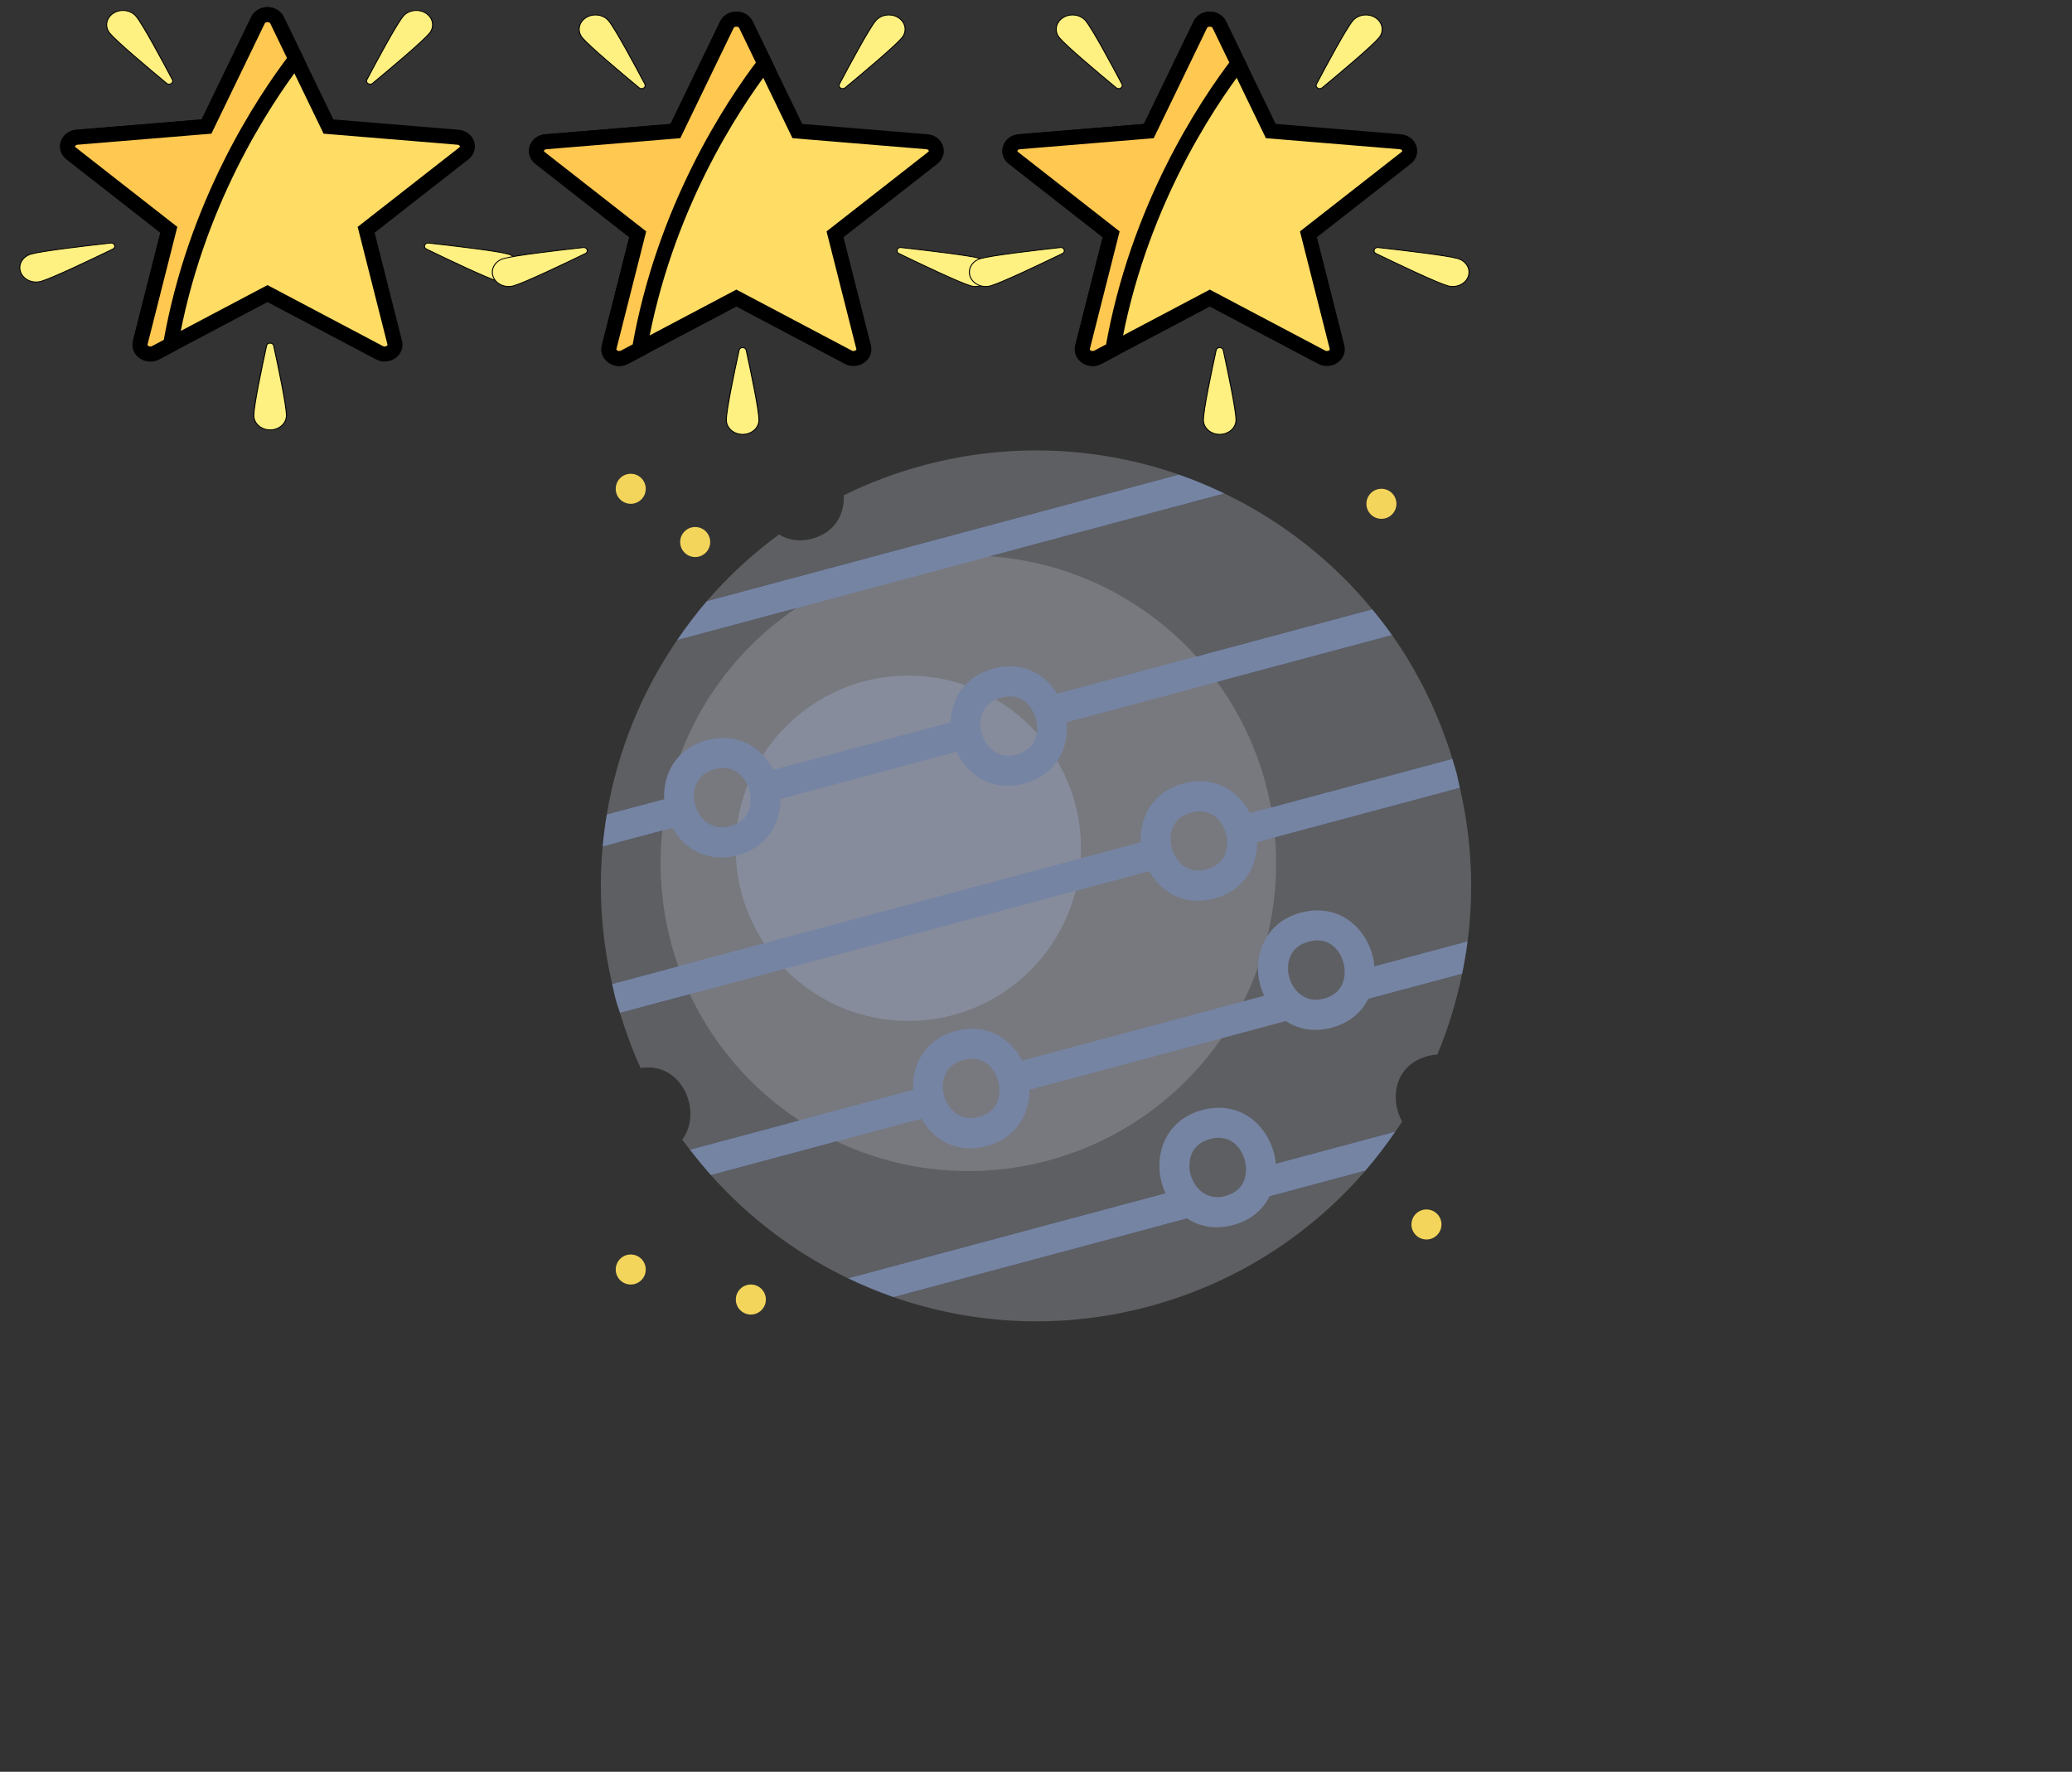 <svg width="138.008" height="118.008" xmlns="http://www.w3.org/2000/svg">

 <rect width="100%" height="100%" fill="#333333" stroke="none"/>

 <g>
  <title>background</title>
  <rect fill="none" id="canvas_background" height="120.008" width="140.008" y="-1" x="-1"/>
 </g>
 <g>
  <title>Layer 1</title>
  <g id="svg_1">
   <g id="svg_2">
    <path id="svg_3" fill="#5E5F62" d="m97.236,52.477l-13.888,3.721l-0.518,-1.932l13.904,-3.726c-0.919,-3.018 -2.285,-5.786 -4.016,-8.241l-22.11,5.924l-0.518,-1.932l21.31,-5.708c-2.698,-3.275 -6.071,-5.899 -9.849,-7.714l-36.452,9.767c-2.37,3.462 -3.982,7.419 -4.684,11.608l4.181,-1.12l0.518,1.932l-4.975,1.333c-0.273,2.993 -0.078,6.072 0.635,9.147l35.812,-9.596l0.518,1.932l-35.809,9.595c0.388,1.265 0.835,2.497 1.374,3.67c2.763,-0.451 4.167,2.917 2.768,4.771c0.164,0.229 0.346,0.441 0.516,0.664l15.247,-4.086l0.518,1.932l-14.366,3.85c2.57,2.885 5.677,5.215 9.127,6.872l22.228,-5.956l0.518,1.932l-19.706,5.28c5.294,1.841 11.172,2.183 16.995,0.623c5.829,-1.562 10.762,-4.795 14.429,-9.043l-6.439,1.724l-0.518,-1.932l8.954,-2.399c0.151,-0.221 0.304,-0.44 0.449,-0.664c-0.843,-1.531 -0.499,-3.773 1.69,-4.36c0.228,-0.061 0.447,-0.095 0.657,-0.108c0.726,-1.724 1.266,-3.529 1.65,-5.376l-6.264,1.679l-0.518,-1.932l7.148,-1.915c0.43,-3.326 0.281,-6.772 -0.516,-10.216z"/>
    <path id="svg_4" fill="#5E5F62" d="m61.5,30.995c-1.862,0.499 -3.631,1.172 -5.299,1.991c0.06,1.234 -0.561,2.477 -2.106,2.892c-0.871,0.233 -1.616,0.085 -2.207,-0.279c-1.778,1.301 -3.386,2.793 -4.806,4.436l31.438,-8.425c-5.3,-1.845 -11.19,-2.177 -17.02,-0.615z"/>
   </g>
   <circle id="svg_5" fill="#77797F" r="20.5" cy="57.499" cx="64.499"/>
   <circle id="svg_6" fill="#868C9B" r="11.5" cy="56.499" cx="60.499"/>
   <circle id="svg_7" fill="#F3D55B" r="1" cy="32.556" cx="42.011"/>
   <circle id="svg_8" fill="#F3D55B" r="1" cy="86.556" cx="50.011"/>
   <circle id="svg_9" fill="#F3D55B" r="1" cy="81.556" cx="95.011"/>
   <circle id="svg_10" fill="#F3D55B" r="1" cy="84.556" cx="42.011"/>
   <circle id="svg_11" fill="#F3D55B" r="1" cy="36.102" cx="46.304"/>
   <circle id="svg_12" fill="#F3D55B" r="1" cy="33.556" cx="92.011"/>
   <g id="svg_13">
    <path id="svg_14" fill="#7684A3" d="m91.537,64.358c-0.005,-0.058 -0.002,-0.118 -0.01,-0.176c-0.232,-1.762 -1.606,-3.546 -3.784,-3.546c-0.357,0 -0.725,0.05 -1.093,0.149c-2.259,0.605 -3.046,2.577 -2.824,4.264c0.057,0.433 0.184,0.866 0.374,1.275l-16.121,4.32c-0.606,-1.184 -1.753,-2.121 -3.328,-2.121c-0.357,0 -0.725,0.05 -1.093,0.149c-2.107,0.564 -2.921,2.316 -2.843,3.918l-14.862,3.982c0.446,0.585 0.912,1.15 1.398,1.696l14.025,-3.758c0.625,1.111 1.736,1.972 3.243,1.972c0.357,0 0.725,-0.05 1.093,-0.149c2.032,-0.545 2.866,-2.195 2.852,-3.749l17.077,-4.576c0.551,0.36 1.208,0.587 1.97,0.587c0.357,0 0.725,-0.05 1.093,-0.149c1.214,-0.326 1.991,-1.05 2.427,-1.909l6.255,-1.676c0.149,-0.716 0.272,-1.439 0.366,-2.168l-6.215,1.665zm-26.343,10.043c-1.372,0.365 -2.242,-0.708 -2.377,-1.728c-0.051,-0.387 -0.103,-1.679 1.359,-2.071c0.199,-0.053 0.393,-0.081 0.575,-0.081c1.074,0 1.687,0.937 1.802,1.808c0.051,0.387 0.103,1.68 -1.359,2.072zm22.992,-7.887c-1.371,0.367 -2.242,-0.708 -2.377,-1.728c-0.051,-0.387 -0.103,-1.679 1.359,-2.071c0.199,-0.053 0.393,-0.081 0.575,-0.081c1.074,0 1.687,0.937 1.802,1.808c0.051,0.388 0.103,1.68 -1.359,2.072z"/>
    <path id="svg_15" fill="#7684A3" d="m78.52,31.61l-31.438,8.424c-0.715,0.827 -1.367,1.702 -1.983,2.602l36.452,-9.768c-0.985,-0.473 -1.995,-0.897 -3.031,-1.258z"/>
    <path id="svg_16" fill="#7684A3" d="m48.041,57.112c0.356,0 0.724,-0.05 1.092,-0.148c2.032,-0.545 2.866,-2.195 2.852,-3.749l11.728,-3.143c0.583,1.256 1.767,2.272 3.41,2.272c0.357,0 0.725,-0.05 1.093,-0.149c2.182,-0.584 2.981,-2.443 2.834,-4.089l21.669,-5.806c-0.417,-0.592 -0.861,-1.161 -1.319,-1.717l-20.986,5.623c-0.64,-1.037 -1.718,-1.822 -3.157,-1.822c-0.357,0 -0.725,0.05 -1.093,0.149c-1.957,0.525 -2.806,2.075 -2.855,3.577l-11.807,3.164c-0.606,-1.183 -1.753,-2.121 -3.329,-2.121c-0.356,0 -0.724,0.05 -1.092,0.148c-2.107,0.565 -2.921,2.317 -2.843,3.919l-3.823,1.024c-0.119,0.709 -0.211,1.424 -0.276,2.144l4.659,-1.249c0.625,1.112 1.736,1.973 3.243,1.973zm18.64,-10.647c0.199,-0.053 0.393,-0.081 0.575,-0.081c1.074,0 1.687,0.938 1.802,1.808c0.051,0.387 0.103,1.679 -1.359,2.071c-1.37,0.367 -2.242,-0.708 -2.377,-1.727c-0.051,-0.387 -0.103,-1.679 1.359,-2.071zm-19.083,4.768c0.199,-0.053 0.393,-0.08 0.574,-0.08c1.075,0 1.688,0.937 1.803,1.808c0.051,0.387 0.104,1.679 -1.359,2.071c-1.379,0.368 -2.242,-0.71 -2.377,-1.728c-0.051,-0.387 -0.104,-1.679 1.359,-2.071z"/>
    <path id="svg_17" fill="#7684A3" d="m84.957,77.332c-0.232,-1.763 -1.606,-3.548 -3.785,-3.548c-0.357,0 -0.725,0.05 -1.093,0.149c-2.259,0.605 -3.046,2.578 -2.823,4.264c0.057,0.433 0.184,0.867 0.374,1.275l-21.152,5.668c0.988,0.475 2.001,0.895 3.039,1.256l19.553,-5.239c0.551,0.36 1.208,0.587 1.97,0.587c0.357,0 0.725,-0.05 1.093,-0.149c1.215,-0.325 1.992,-1.051 2.427,-1.91l6.38,-1.709c0.717,-0.831 1.383,-1.702 2,-2.606l-7.974,2.136c-0.004,-0.058 -0.001,-0.117 -0.009,-0.174zm-3.341,2.331c-1.371,0.365 -2.242,-0.709 -2.377,-1.728c-0.051,-0.387 -0.104,-1.679 1.358,-2.071c0.199,-0.053 0.393,-0.081 0.575,-0.081c1.074,0 1.688,0.938 1.802,1.809c0.051,0.387 0.104,1.679 -1.358,2.071z"/>
    <path id="svg_18" fill="#7684A3" d="m79.785,59.994c0.357,0 0.725,-0.05 1.093,-0.149c2.033,-0.544 2.866,-2.195 2.852,-3.749l13.506,-3.619c-0.075,-0.326 -0.131,-0.651 -0.218,-0.977c-0.087,-0.324 -0.186,-0.641 -0.283,-0.959l-13.489,3.614c-0.606,-1.183 -1.753,-2.121 -3.328,-2.121c-0.357,0 -0.725,0.05 -1.093,0.149c-2.107,0.565 -2.921,2.317 -2.843,3.919l-35.209,9.434c0.075,0.325 0.134,0.651 0.221,0.976c0.087,0.326 0.203,0.635 0.301,0.955l35.247,-9.444c0.625,1.11 1.735,1.971 3.243,1.971zm-0.443,-5.879c0.199,-0.053 0.393,-0.081 0.575,-0.081c1.074,0 1.687,0.938 1.802,1.808c0.051,0.387 0.103,1.679 -1.359,2.071c-1.372,0.365 -2.242,-0.708 -2.377,-1.727c-0.051,-0.386 -0.103,-1.679 1.359,-2.071z"/>
   </g>
  </g>
  <g id="svg_19"/>
  <g id="svg_20"/>
  <g id="svg_21"/>
  <g id="svg_22"/>
  <g id="svg_23"/>
  <g id="svg_24"/>
  <g id="svg_25"/>
  <g id="svg_26"/>
  <g id="svg_27"/>
  <g id="svg_28"/>
  <g id="svg_29"/>
  <g id="svg_30"/>
  <g id="svg_31"/>
  <g id="svg_32"/>
  <g id="svg_33"/>
  <g stroke="null" id="svg_61">
   <path stroke="null" id="svg_38" fill="#FFDC64" d="m30.506,9.141l-8.627,-0.712l-3.427,-7.081c-0.24,-0.496 -1.03,-0.496 -1.27,0l-3.427,7.081l-8.627,0.712c-0.604,0.05 -0.848,0.718 -0.392,1.075l6.509,5.089l-1.905,7.521c-0.133,0.527 0.506,0.94 1.027,0.664l7.449,-3.936l7.449,3.936c0.522,0.276 1.161,-0.138 1.027,-0.664l-1.905,-7.521l6.509,-5.089c0.456,-0.356 0.212,-1.025 -0.392,-1.075z"/>
   <g stroke="null" transform="matrix(0.065,0,0,0.057,-0.56,-0.191) " id="svg_39">
    <path stroke="null" id="svg_40" fill="#FFF082" d="m148.186,22.553c6.818,9.47 26.062,50.14 37.064,73.842c1.73,3.726 -2.945,7.092 -5.93,4.269c-18.987,-17.952 -51.452,-49.104 -58.27,-58.575c-5.395,-7.493 -3.694,-17.941 3.8,-23.336c7.493,-5.395 17.941,-3.693 23.336,3.8z"/>
    <path stroke="null" id="svg_41" fill="#FFF082" d="m421.63,22.553c-6.818,9.47 -26.062,50.14 -37.064,73.842c-1.73,3.726 2.945,7.092 5.93,4.269c18.987,-17.952 51.451,-49.105 58.27,-58.575c5.395,-7.493 3.694,-17.941 -3.8,-23.336c-7.493,-5.395 -17.941,-3.693 -23.336,3.8z"/>
    <path stroke="null" id="svg_42" fill="#FFF082" d="m529.369,300.259c-11.094,-3.618 -55.689,-9.595 -81.612,-12.875c-4.075,-0.516 -5.861,4.961 -2.266,6.947c22.873,12.635 62.416,34.099 73.51,37.717c8.778,2.863 18.215,-1.932 21.078,-10.711c2.863,-8.779 -1.932,-18.215 -10.71,-21.078z"/>
    <path stroke="null" id="svg_43" fill="#FFF082" d="m40.447,300.259c11.094,-3.618 55.689,-9.595 81.612,-12.875c4.075,-0.516 5.861,4.961 2.266,6.947c-22.873,12.635 -62.416,34.099 -73.51,37.717c-8.778,2.863 -18.215,-1.932 -21.078,-10.711s1.932,-18.215 10.71,-21.078z"/>
    <path stroke="null" id="svg_44" fill="#FFF082" d="m268.702,488.94c0,-11.669 8.145,-55.919 13.065,-81.582c0.773,-4.034 6.534,-4.034 7.307,0c4.92,25.663 13.065,69.913 13.065,81.582c0,9.233 -7.485,16.718 -16.718,16.718c-9.234,0.001 -16.719,-7.485 -16.719,-16.718z"/>
   </g>
   <path stroke="null" id="svg_45" fill="#FFC850" d="m19.699,3.922l-1.246,-2.575c-0.24,-0.496 -1.03,-0.496 -1.27,0l-3.427,7.081l-8.627,0.712c-0.604,0.05 -0.848,0.718 -0.392,1.075l6.509,5.089l-1.905,7.521c-0.133,0.527 0.506,0.94 1.027,0.664l0.991,-0.524c1.625,-9.364 6.195,-16.237 8.339,-19.043z"/>
   <g stroke="null" transform="matrix(0.065,0,0,0.057,-0.56,-0.191) " id="svg_46"/>
   <g stroke="null" transform="matrix(0.065,0,0,0.057,-0.56,-0.191) " id="svg_47"/>
   <g stroke="null" transform="matrix(0.065,0,0,0.057,-0.56,-0.191) " id="svg_48"/>
   <g stroke="null" transform="matrix(0.065,0,0,0.057,-0.56,-0.191) " id="svg_49"/>
   <g stroke="null" transform="matrix(0.065,0,0,0.057,-0.56,-0.191) " id="svg_50"/>
   <g stroke="null" transform="matrix(0.065,0,0,0.057,-0.56,-0.191) " id="svg_51"/>
   <g stroke="null" transform="matrix(0.065,0,0,0.057,-0.56,-0.191) " id="svg_52"/>
   <g stroke="null" transform="matrix(0.065,0,0,0.057,-0.56,-0.191) " id="svg_53"/>
   <g stroke="null" transform="matrix(0.065,0,0,0.057,-0.56,-0.191) " id="svg_54"/>
   <g stroke="null" transform="matrix(0.065,0,0,0.057,-0.56,-0.191) " id="svg_55"/>
   <g stroke="null" transform="matrix(0.065,0,0,0.057,-0.56,-0.191) " id="svg_56"/>
   <g stroke="null" transform="matrix(0.065,0,0,0.057,-0.56,-0.191) " id="svg_57"/>
   <g stroke="null" transform="matrix(0.065,0,0,0.057,-0.56,-0.191) " id="svg_58"/>
   <g stroke="null" transform="matrix(0.065,0,0,0.057,-0.56,-0.191) " id="svg_59"/>
   <g stroke="null" transform="matrix(0.065,0,0,0.057,-0.56,-0.191) " id="svg_60"/>
  </g>
  <g stroke="null" id="svg_85">
   <path stroke="null" id="svg_62" fill="#FFDC64" d="m61.737,9.441l-8.627,-0.712l-3.427,-7.081c-0.24,-0.496 -1.03,-0.496 -1.27,0l-3.427,7.081l-8.627,0.712c-0.604,0.05 -0.848,0.718 -0.392,1.075l6.509,5.089l-1.905,7.521c-0.133,0.527 0.506,0.94 1.027,0.664l7.449,-3.936l7.449,3.936c0.522,0.276 1.161,-0.138 1.027,-0.664l-1.905,-7.521l6.509,-5.089c0.456,-0.356 0.212,-1.025 -0.392,-1.075z"/>
   <g stroke="null" transform="matrix(0.065,0,0,0.057,-0.56,-0.191) " id="svg_68">
    <path stroke="null" id="svg_63" fill="#FFF082" d="m632.377,27.784c6.818,9.47 26.062,50.14 37.064,73.842c1.73,3.726 -2.945,7.092 -5.93,4.269c-18.987,-17.952 -51.452,-49.104 -58.27,-58.575c-5.395,-7.493 -3.694,-17.941 3.8,-23.336c7.493,-5.395 17.941,-3.693 23.336,3.8z"/>
    <path stroke="null" id="svg_64" fill="#FFF082" d="m905.821,27.784c-6.818,9.47 -26.062,50.14 -37.064,73.842c-1.73,3.726 2.945,7.092 5.93,4.269c18.987,-17.952 51.451,-49.105 58.27,-58.575c5.395,-7.493 3.694,-17.941 -3.8,-23.336c-7.493,-5.395 -17.941,-3.693 -23.336,3.8z"/>
    <path stroke="null" id="svg_65" fill="#FFF082" d="m1013.56,305.49c-11.094,-3.618 -55.689,-9.595 -81.612,-12.875c-4.075,-0.516 -5.861,4.961 -2.266,6.947c22.873,12.635 62.416,34.099 73.51,37.717c8.778,2.863 18.215,-1.932 21.078,-10.711c2.863,-8.779 -1.932,-18.215 -10.71,-21.078z"/>
    <path stroke="null" id="svg_66" fill="#FFF082" d="m524.638,305.49c11.094,-3.618 55.689,-9.595 81.612,-12.875c4.075,-0.516 5.861,4.961 2.266,6.947c-22.873,12.635 -62.416,34.099 -73.51,37.717c-8.778,2.863 -18.215,-1.932 -21.078,-10.711s1.932,-18.215 10.71,-21.078z"/>
    <path stroke="null" id="svg_67" fill="#FFF082" d="m752.893,494.171c0,-11.669 8.145,-55.919 13.065,-81.582c0.773,-4.034 6.534,-4.034 7.307,0c4.92,25.663 13.065,69.913 13.065,81.582c0,9.233 -7.485,16.718 -16.718,16.718c-9.234,0.001 -16.719,-7.485 -16.719,-16.718z"/>
   </g>
   <path stroke="null" id="svg_69" fill="#FFC850" d="m50.93,4.223l-1.246,-2.575c-0.24,-0.496 -1.03,-0.496 -1.27,0l-3.427,7.081l-8.627,0.712c-0.604,0.05 -0.848,0.718 -0.392,1.075l6.509,5.089l-1.905,7.521c-0.133,0.527 0.506,0.94 1.027,0.664l0.991,-0.524c1.625,-9.364 6.195,-16.237 8.339,-19.043z"/>
   <g stroke="null" transform="matrix(0.065,0,0,0.057,-0.56,-0.191) " id="svg_70"/>
   <g stroke="null" transform="matrix(0.065,0,0,0.057,-0.56,-0.191) " id="svg_71"/>
   <g stroke="null" transform="matrix(0.065,0,0,0.057,-0.56,-0.191) " id="svg_72"/>
   <g stroke="null" transform="matrix(0.065,0,0,0.057,-0.56,-0.191) " id="svg_73"/>
   <g stroke="null" transform="matrix(0.065,0,0,0.057,-0.56,-0.191) " id="svg_74"/>
   <g stroke="null" transform="matrix(0.065,0,0,0.057,-0.56,-0.191) " id="svg_75"/>
   <g stroke="null" transform="matrix(0.065,0,0,0.057,-0.56,-0.191) " id="svg_76"/>
   <g stroke="null" transform="matrix(0.065,0,0,0.057,-0.56,-0.191) " id="svg_77"/>
   <g stroke="null" transform="matrix(0.065,0,0,0.057,-0.56,-0.191) " id="svg_78"/>
   <g stroke="null" transform="matrix(0.065,0,0,0.057,-0.56,-0.191) " id="svg_79"/>
   <g stroke="null" transform="matrix(0.065,0,0,0.057,-0.56,-0.191) " id="svg_80"/>
   <g stroke="null" transform="matrix(0.065,0,0,0.057,-0.56,-0.191) " id="svg_81"/>
   <g stroke="null" transform="matrix(0.065,0,0,0.057,-0.56,-0.191) " id="svg_82"/>
   <g stroke="null" transform="matrix(0.065,0,0,0.057,-0.56,-0.191) " id="svg_83"/>
   <g stroke="null" transform="matrix(0.065,0,0,0.057,-0.56,-0.191) " id="svg_84"/>
  </g>
  <g stroke="null" id="svg_109">
   <path stroke="null" id="svg_86" fill="#FFDC64" d="m93.269,9.441l-8.627,-0.712l-3.427,-7.081c-0.24,-0.496 -1.03,-0.496 -1.27,0l-3.427,7.081l-8.627,0.712c-0.604,0.05 -0.848,0.718 -0.392,1.075l6.509,5.089l-1.905,7.521c-0.133,0.527 0.506,0.94 1.027,0.664l7.449,-3.936l7.449,3.936c0.522,0.276 1.161,-0.138 1.027,-0.664l-1.905,-7.521l6.509,-5.089c0.456,-0.356 0.212,-1.025 -0.392,-1.075z"/>
   <g stroke="null" transform="matrix(0.065,0,0,0.057,-0.56,-0.191) " id="svg_92">
    <path stroke="null" id="svg_87" fill="#FFF082" d="m1121.223,27.784c6.818,9.47 26.062,50.14 37.064,73.842c1.73,3.726 -2.945,7.092 -5.93,4.269c-18.987,-17.952 -51.452,-49.104 -58.27,-58.575c-5.395,-7.493 -3.694,-17.941 3.8,-23.336c7.493,-5.395 17.941,-3.693 23.336,3.8z"/>
    <path stroke="null" id="svg_88" fill="#FFF082" d="m1394.667,27.784c-6.818,9.47 -26.062,50.14 -37.064,73.842c-1.73,3.726 2.945,7.092 5.93,4.269c18.987,-17.952 51.451,-49.105 58.27,-58.575c5.395,-7.493 3.694,-17.941 -3.8,-23.336c-7.493,-5.395 -17.941,-3.693 -23.336,3.8z"/>
    <path stroke="null" id="svg_89" fill="#FFF082" d="m1502.406,305.49c-11.094,-3.618 -55.689,-9.595 -81.612,-12.875c-4.075,-0.516 -5.861,4.961 -2.266,6.947c22.873,12.635 62.416,34.099 73.51,37.717c8.778,2.863 18.215,-1.932 21.078,-10.711c2.863,-8.779 -1.932,-18.215 -10.71,-21.078z"/>
    <path stroke="null" id="svg_90" fill="#FFF082" d="m1013.484,305.49c11.094,-3.618 55.689,-9.595 81.612,-12.875c4.075,-0.516 5.861,4.961 2.266,6.947c-22.873,12.635 -62.416,34.099 -73.51,37.717c-8.778,2.863 -18.215,-1.932 -21.078,-10.711s1.932,-18.215 10.71,-21.078z"/>
    <path stroke="null" id="svg_91" fill="#FFF082" d="m1241.739,494.171c0,-11.669 8.145,-55.919 13.065,-81.582c0.773,-4.034 6.534,-4.034 7.307,0c4.92,25.663 13.065,69.913 13.065,81.582c0,9.233 -7.485,16.718 -16.718,16.718c-9.234,0.001 -16.719,-7.485 -16.719,-16.718z"/>
   </g>
   <path stroke="null" id="svg_93" fill="#FFC850" d="m82.462,4.223l-1.246,-2.575c-0.24,-0.496 -1.03,-0.496 -1.27,0l-3.427,7.081l-8.627,0.712c-0.604,0.05 -0.848,0.718 -0.392,1.075l6.509,5.089l-1.905,7.521c-0.133,0.527 0.506,0.94 1.027,0.664l0.991,-0.524c1.625,-9.364 6.195,-16.237 8.339,-19.043z"/>
   <g stroke="null" transform="matrix(0.065,0,0,0.057,-0.56,-0.191) " id="svg_94"/>
   <g stroke="null" transform="matrix(0.065,0,0,0.057,-0.56,-0.191) " id="svg_95"/>
   <g stroke="null" transform="matrix(0.065,0,0,0.057,-0.56,-0.191) " id="svg_96"/>
   <g stroke="null" transform="matrix(0.065,0,0,0.057,-0.56,-0.191) " id="svg_97"/>
   <g stroke="null" transform="matrix(0.065,0,0,0.057,-0.56,-0.191) " id="svg_98"/>
   <g stroke="null" transform="matrix(0.065,0,0,0.057,-0.56,-0.191) " id="svg_99"/>
   <g stroke="null" transform="matrix(0.065,0,0,0.057,-0.56,-0.191) " id="svg_100"/>
   <g stroke="null" transform="matrix(0.065,0,0,0.057,-0.56,-0.191) " id="svg_101"/>
   <g stroke="null" transform="matrix(0.065,0,0,0.057,-0.56,-0.191) " id="svg_102"/>
   <g stroke="null" transform="matrix(0.065,0,0,0.057,-0.56,-0.191) " id="svg_103"/>
   <g stroke="null" transform="matrix(0.065,0,0,0.057,-0.56,-0.191) " id="svg_104"/>
   <g stroke="null" transform="matrix(0.065,0,0,0.057,-0.56,-0.191) " id="svg_105"/>
   <g stroke="null" transform="matrix(0.065,0,0,0.057,-0.56,-0.191) " id="svg_106"/>
   <g stroke="null" transform="matrix(0.065,0,0,0.057,-0.56,-0.191) " id="svg_107"/>
   <g stroke="null" transform="matrix(0.065,0,0,0.057,-0.56,-0.191) " id="svg_108"/>
  </g>
 </g>
</svg>